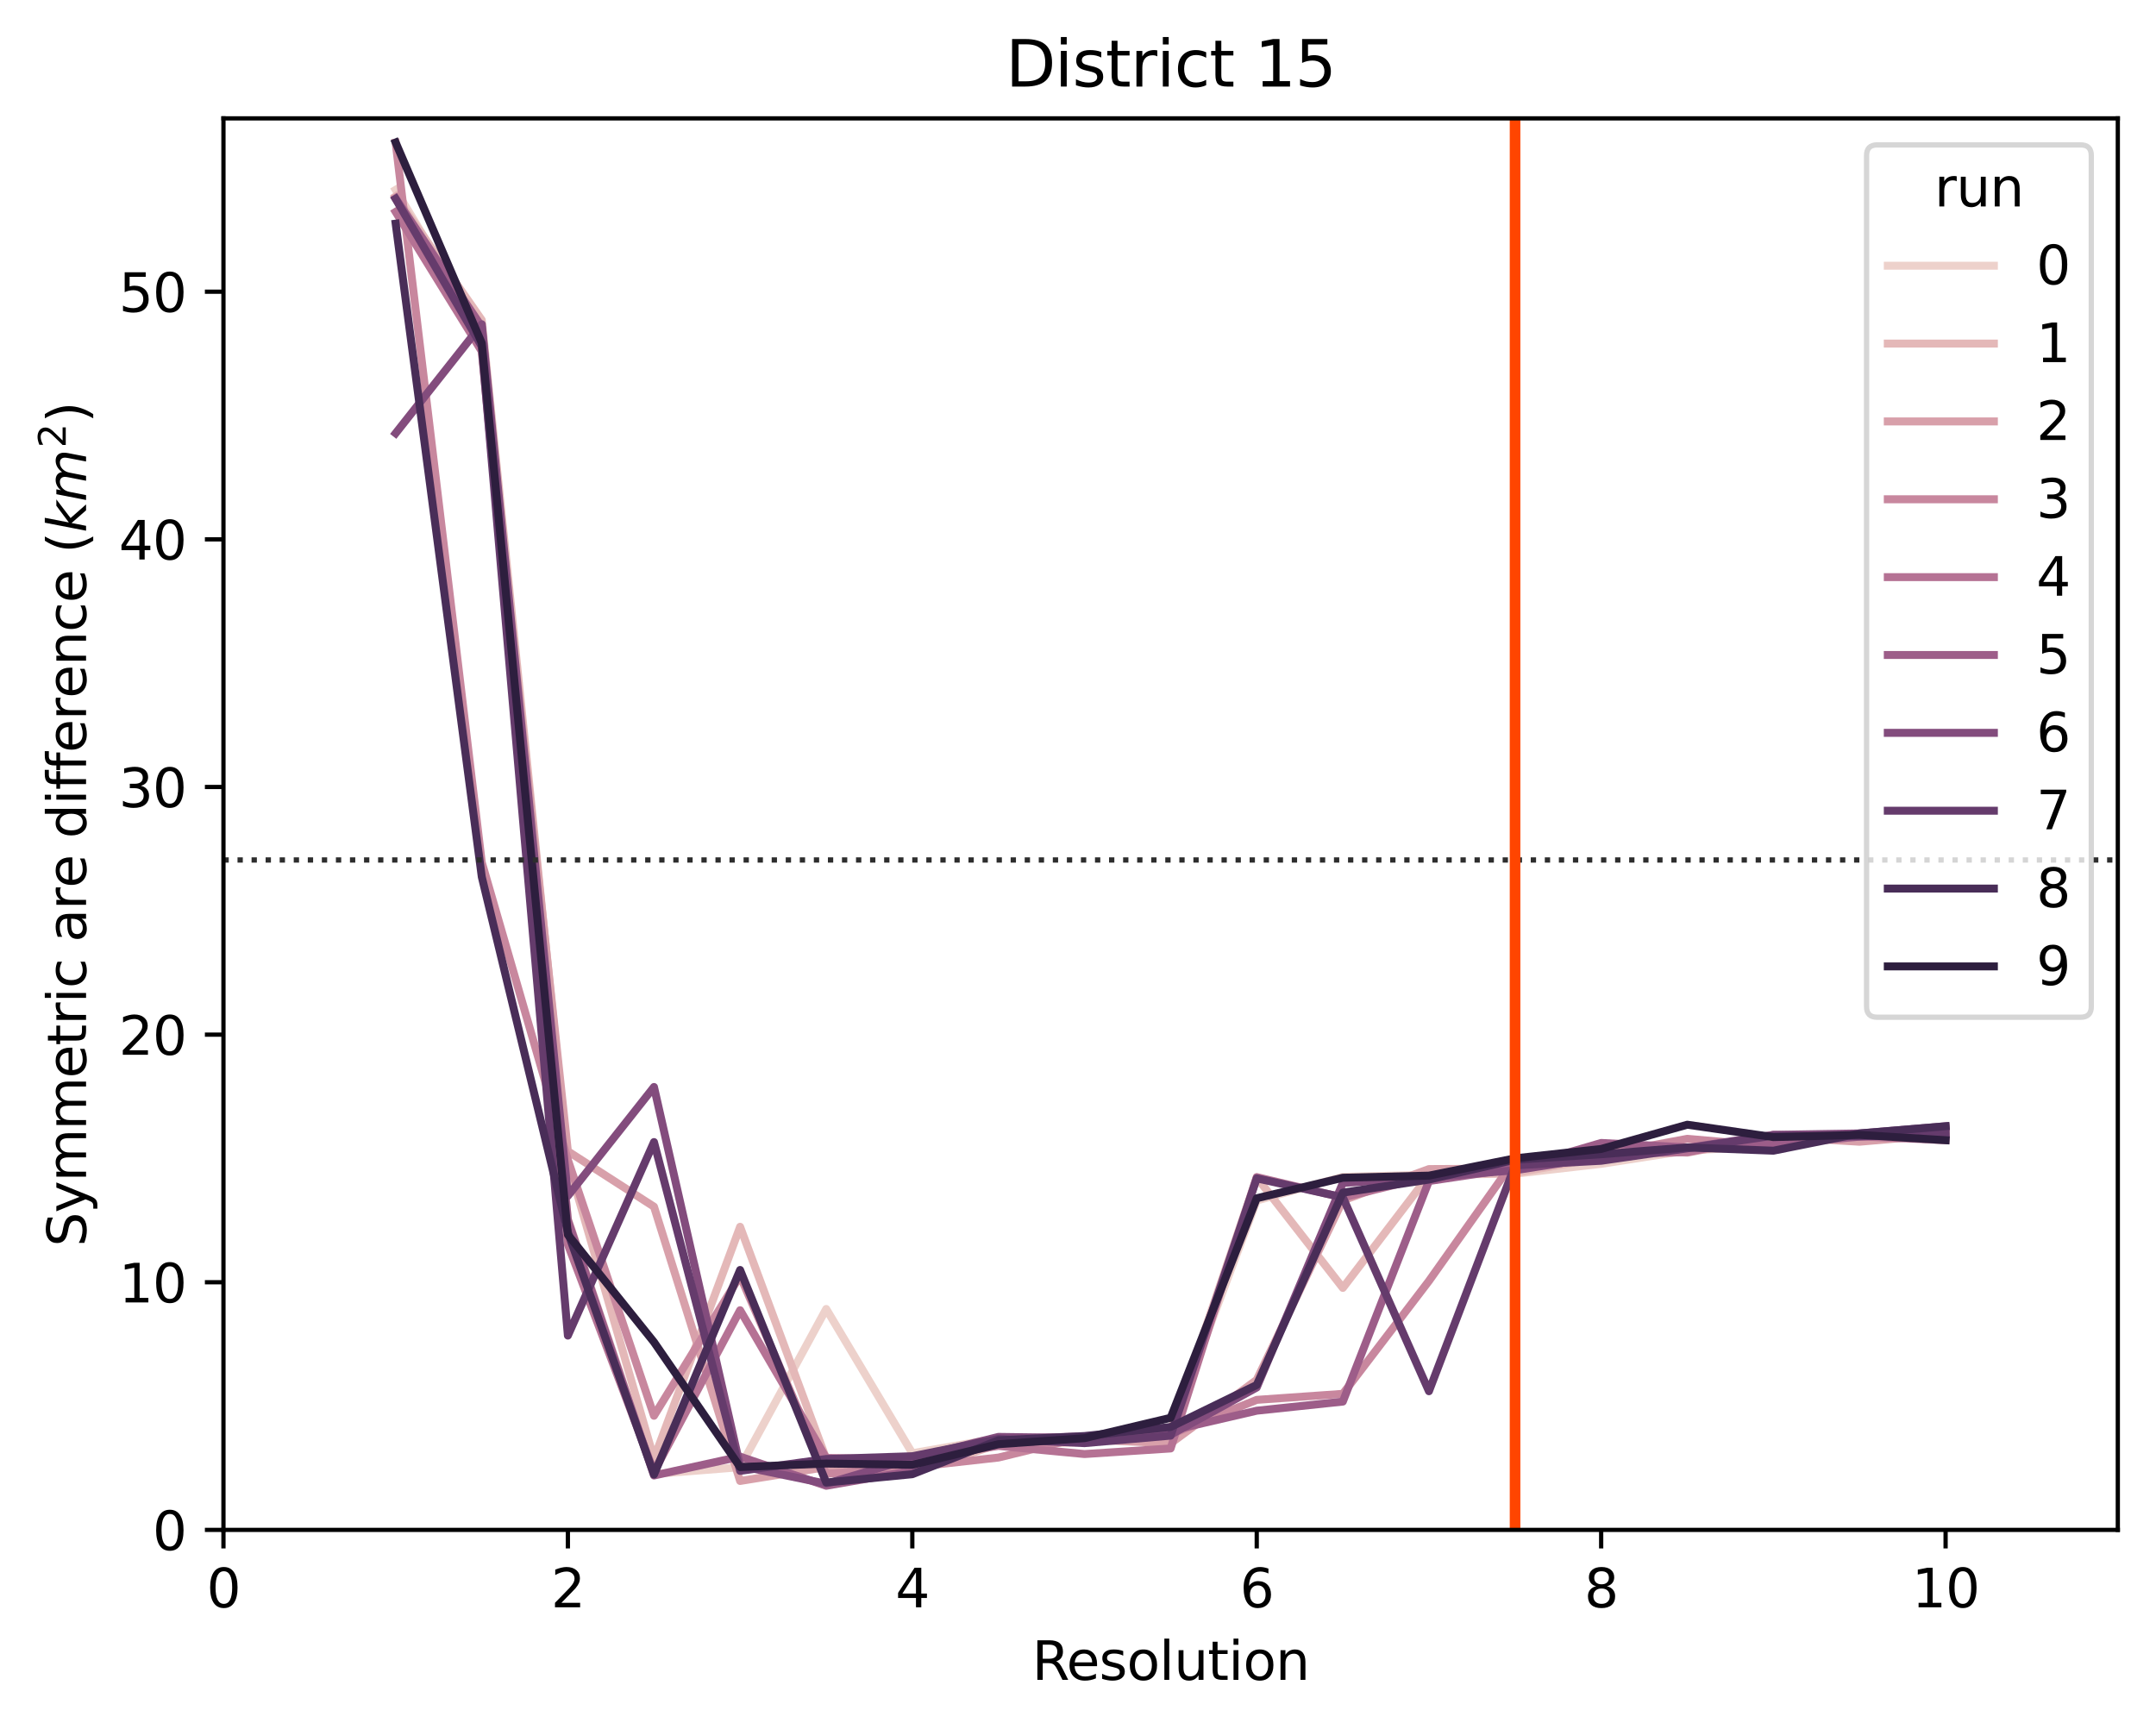 <?xml version="1.0" encoding="utf-8" standalone="no"?>
<!DOCTYPE svg PUBLIC "-//W3C//DTD SVG 1.1//EN"
  "http://www.w3.org/Graphics/SVG/1.1/DTD/svg11.dtd">
<svg xmlns:xlink="http://www.w3.org/1999/xlink" width="406.445pt" height="325.986pt" viewBox="0 0 406.445 325.986" xmlns="http://www.w3.org/2000/svg" version="1.1">
 <defs>
  <style type="text/css">*{stroke-linejoin: round; stroke-linecap: butt}</style>
 </defs>
 <g id="figure_1">
  <g id="patch_1">
   <path d="M -0 325.986 
L 406.445 325.986 
L 406.445 0 
L -0 0 
z
" style="fill: #ffffff"/>
  </g>
  <g id="axes_1">
   <g id="patch_2">
    <path d="M 42.125 288.43 
L 399.245 288.43 
L 399.245 22.318 
L 42.125 22.318 
z
" style="fill: #ffffff"/>
   </g>
   <g id="PolyCollection_1"/>
   <g id="PolyCollection_2"/>
   <g id="PolyCollection_3"/>
   <g id="PolyCollection_4"/>
   <g id="PolyCollection_5"/>
   <g id="PolyCollection_6"/>
   <g id="PolyCollection_7"/>
   <g id="PolyCollection_8"/>
   <g id="PolyCollection_9"/>
   <g id="PolyCollection_10"/>
   <g id="matplotlib.axis_1">
    <g id="xtick_1">
     <g id="line2d_1">
      <defs>
       <path id="m294411d597" d="M 0 0 
L 0 3.5 
" style="stroke: #000000; stroke-width: 0.8"/>
      </defs>
      <g>
       <use xlink:href="#m294411d597" x="42.125" y="288.43" style="stroke: #000000; stroke-width: 0.8"/>
      </g>
     </g>
     <g id="text_1">
      <!-- 0 -->
      <g transform="translate(38.944 303.029) scale(0.1 -0.1)">
       <defs>
        <path id="DejaVuSans-30" d="M 2034 4250 
Q 1547 4250 1301 3770 
Q 1056 3291 1056 2328 
Q 1056 1369 1301 889 
Q 1547 409 2034 409 
Q 2525 409 2770 889 
Q 3016 1369 3016 2328 
Q 3016 3291 2770 3770 
Q 2525 4250 2034 4250 
z
M 2034 4750 
Q 2819 4750 3233 4129 
Q 3647 3509 3647 2328 
Q 3647 1150 3233 529 
Q 2819 -91 2034 -91 
Q 1250 -91 836 529 
Q 422 1150 422 2328 
Q 422 3509 836 4129 
Q 1250 4750 2034 4750 
z
" transform="scale(0.016)"/>
       </defs>
       <use xlink:href="#DejaVuSans-30"/>
      </g>
     </g>
    </g>
    <g id="xtick_2">
     <g id="line2d_2">
      <g>
       <use xlink:href="#m294411d597" x="107.056" y="288.43" style="stroke: #000000; stroke-width: 0.8"/>
      </g>
     </g>
     <g id="text_2">
      <!-- 2 -->
      <g transform="translate(103.875 303.029) scale(0.1 -0.1)">
       <defs>
        <path id="DejaVuSans-32" d="M 1228 531 
L 3431 531 
L 3431 0 
L 469 0 
L 469 531 
Q 828 903 1448 1529 
Q 2069 2156 2228 2338 
Q 2531 2678 2651 2914 
Q 2772 3150 2772 3378 
Q 2772 3750 2511 3984 
Q 2250 4219 1831 4219 
Q 1534 4219 1204 4116 
Q 875 4013 500 3803 
L 500 4441 
Q 881 4594 1212 4672 
Q 1544 4750 1819 4750 
Q 2544 4750 2975 4387 
Q 3406 4025 3406 3419 
Q 3406 3131 3298 2873 
Q 3191 2616 2906 2266 
Q 2828 2175 2409 1742 
Q 1991 1309 1228 531 
z
" transform="scale(0.016)"/>
       </defs>
       <use xlink:href="#DejaVuSans-32"/>
      </g>
     </g>
    </g>
    <g id="xtick_3">
     <g id="line2d_3">
      <g>
       <use xlink:href="#m294411d597" x="171.987" y="288.43" style="stroke: #000000; stroke-width: 0.8"/>
      </g>
     </g>
     <g id="text_3">
      <!-- 4 -->
      <g transform="translate(168.806 303.029) scale(0.1 -0.1)">
       <defs>
        <path id="DejaVuSans-34" d="M 2419 4116 
L 825 1625 
L 2419 1625 
L 2419 4116 
z
M 2253 4666 
L 3047 4666 
L 3047 1625 
L 3713 1625 
L 3713 1100 
L 3047 1100 
L 3047 0 
L 2419 0 
L 2419 1100 
L 313 1100 
L 313 1709 
L 2253 4666 
z
" transform="scale(0.016)"/>
       </defs>
       <use xlink:href="#DejaVuSans-34"/>
      </g>
     </g>
    </g>
    <g id="xtick_4">
     <g id="line2d_4">
      <g>
       <use xlink:href="#m294411d597" x="236.918" y="288.43" style="stroke: #000000; stroke-width: 0.8"/>
      </g>
     </g>
     <g id="text_4">
      <!-- 6 -->
      <g transform="translate(233.736 303.029) scale(0.1 -0.1)">
       <defs>
        <path id="DejaVuSans-36" d="M 2113 2584 
Q 1688 2584 1439 2293 
Q 1191 2003 1191 1497 
Q 1191 994 1439 701 
Q 1688 409 2113 409 
Q 2538 409 2786 701 
Q 3034 994 3034 1497 
Q 3034 2003 2786 2293 
Q 2538 2584 2113 2584 
z
M 3366 4563 
L 3366 3988 
Q 3128 4100 2886 4159 
Q 2644 4219 2406 4219 
Q 1781 4219 1451 3797 
Q 1122 3375 1075 2522 
Q 1259 2794 1537 2939 
Q 1816 3084 2150 3084 
Q 2853 3084 3261 2657 
Q 3669 2231 3669 1497 
Q 3669 778 3244 343 
Q 2819 -91 2113 -91 
Q 1303 -91 875 529 
Q 447 1150 447 2328 
Q 447 3434 972 4092 
Q 1497 4750 2381 4750 
Q 2619 4750 2861 4703 
Q 3103 4656 3366 4563 
z
" transform="scale(0.016)"/>
       </defs>
       <use xlink:href="#DejaVuSans-36"/>
      </g>
     </g>
    </g>
    <g id="xtick_5">
     <g id="line2d_5">
      <g>
       <use xlink:href="#m294411d597" x="301.849" y="288.43" style="stroke: #000000; stroke-width: 0.8"/>
      </g>
     </g>
     <g id="text_5">
      <!-- 8 -->
      <g transform="translate(298.667 303.029) scale(0.1 -0.1)">
       <defs>
        <path id="DejaVuSans-38" d="M 2034 2216 
Q 1584 2216 1326 1975 
Q 1069 1734 1069 1313 
Q 1069 891 1326 650 
Q 1584 409 2034 409 
Q 2484 409 2743 651 
Q 3003 894 3003 1313 
Q 3003 1734 2745 1975 
Q 2488 2216 2034 2216 
z
M 1403 2484 
Q 997 2584 770 2862 
Q 544 3141 544 3541 
Q 544 4100 942 4425 
Q 1341 4750 2034 4750 
Q 2731 4750 3128 4425 
Q 3525 4100 3525 3541 
Q 3525 3141 3298 2862 
Q 3072 2584 2669 2484 
Q 3125 2378 3379 2068 
Q 3634 1759 3634 1313 
Q 3634 634 3220 271 
Q 2806 -91 2034 -91 
Q 1263 -91 848 271 
Q 434 634 434 1313 
Q 434 1759 690 2068 
Q 947 2378 1403 2484 
z
M 1172 3481 
Q 1172 3119 1398 2916 
Q 1625 2713 2034 2713 
Q 2441 2713 2670 2916 
Q 2900 3119 2900 3481 
Q 2900 3844 2670 4047 
Q 2441 4250 2034 4250 
Q 1625 4250 1398 4047 
Q 1172 3844 1172 3481 
z
" transform="scale(0.016)"/>
       </defs>
       <use xlink:href="#DejaVuSans-38"/>
      </g>
     </g>
    </g>
    <g id="xtick_6">
     <g id="line2d_6">
      <g>
       <use xlink:href="#m294411d597" x="366.78" y="288.43" style="stroke: #000000; stroke-width: 0.8"/>
      </g>
     </g>
     <g id="text_6">
      <!-- 10 -->
      <g transform="translate(360.417 303.029) scale(0.1 -0.1)">
       <defs>
        <path id="DejaVuSans-31" d="M 794 531 
L 1825 531 
L 1825 4091 
L 703 3866 
L 703 4441 
L 1819 4666 
L 2450 4666 
L 2450 531 
L 3481 531 
L 3481 0 
L 794 0 
L 794 531 
z
" transform="scale(0.016)"/>
       </defs>
       <use xlink:href="#DejaVuSans-31"/>
       <use xlink:href="#DejaVuSans-30" x="63.623"/>
      </g>
     </g>
    </g>
    <g id="text_7">
     <!-- Resolution -->
     <g transform="translate(194.56 316.707) scale(0.1 -0.1)">
      <defs>
       <path id="DejaVuSans-52" d="M 2841 2188 
Q 3044 2119 3236 1894 
Q 3428 1669 3622 1275 
L 4263 0 
L 3584 0 
L 2988 1197 
Q 2756 1666 2539 1819 
Q 2322 1972 1947 1972 
L 1259 1972 
L 1259 0 
L 628 0 
L 628 4666 
L 2053 4666 
Q 2853 4666 3247 4331 
Q 3641 3997 3641 3322 
Q 3641 2881 3436 2590 
Q 3231 2300 2841 2188 
z
M 1259 4147 
L 1259 2491 
L 2053 2491 
Q 2509 2491 2742 2702 
Q 2975 2913 2975 3322 
Q 2975 3731 2742 3939 
Q 2509 4147 2053 4147 
L 1259 4147 
z
" transform="scale(0.016)"/>
       <path id="DejaVuSans-65" d="M 3597 1894 
L 3597 1613 
L 953 1613 
Q 991 1019 1311 708 
Q 1631 397 2203 397 
Q 2534 397 2845 478 
Q 3156 559 3463 722 
L 3463 178 
Q 3153 47 2828 -22 
Q 2503 -91 2169 -91 
Q 1331 -91 842 396 
Q 353 884 353 1716 
Q 353 2575 817 3079 
Q 1281 3584 2069 3584 
Q 2775 3584 3186 3129 
Q 3597 2675 3597 1894 
z
M 3022 2063 
Q 3016 2534 2758 2815 
Q 2500 3097 2075 3097 
Q 1594 3097 1305 2825 
Q 1016 2553 972 2059 
L 3022 2063 
z
" transform="scale(0.016)"/>
       <path id="DejaVuSans-73" d="M 2834 3397 
L 2834 2853 
Q 2591 2978 2328 3040 
Q 2066 3103 1784 3103 
Q 1356 3103 1142 2972 
Q 928 2841 928 2578 
Q 928 2378 1081 2264 
Q 1234 2150 1697 2047 
L 1894 2003 
Q 2506 1872 2764 1633 
Q 3022 1394 3022 966 
Q 3022 478 2636 193 
Q 2250 -91 1575 -91 
Q 1294 -91 989 -36 
Q 684 19 347 128 
L 347 722 
Q 666 556 975 473 
Q 1284 391 1588 391 
Q 1994 391 2212 530 
Q 2431 669 2431 922 
Q 2431 1156 2273 1281 
Q 2116 1406 1581 1522 
L 1381 1569 
Q 847 1681 609 1914 
Q 372 2147 372 2553 
Q 372 3047 722 3315 
Q 1072 3584 1716 3584 
Q 2034 3584 2315 3537 
Q 2597 3491 2834 3397 
z
" transform="scale(0.016)"/>
       <path id="DejaVuSans-6f" d="M 1959 3097 
Q 1497 3097 1228 2736 
Q 959 2375 959 1747 
Q 959 1119 1226 758 
Q 1494 397 1959 397 
Q 2419 397 2687 759 
Q 2956 1122 2956 1747 
Q 2956 2369 2687 2733 
Q 2419 3097 1959 3097 
z
M 1959 3584 
Q 2709 3584 3137 3096 
Q 3566 2609 3566 1747 
Q 3566 888 3137 398 
Q 2709 -91 1959 -91 
Q 1206 -91 779 398 
Q 353 888 353 1747 
Q 353 2609 779 3096 
Q 1206 3584 1959 3584 
z
" transform="scale(0.016)"/>
       <path id="DejaVuSans-6c" d="M 603 4863 
L 1178 4863 
L 1178 0 
L 603 0 
L 603 4863 
z
" transform="scale(0.016)"/>
       <path id="DejaVuSans-75" d="M 544 1381 
L 544 3500 
L 1119 3500 
L 1119 1403 
Q 1119 906 1312 657 
Q 1506 409 1894 409 
Q 2359 409 2629 706 
Q 2900 1003 2900 1516 
L 2900 3500 
L 3475 3500 
L 3475 0 
L 2900 0 
L 2900 538 
Q 2691 219 2414 64 
Q 2138 -91 1772 -91 
Q 1169 -91 856 284 
Q 544 659 544 1381 
z
M 1991 3584 
L 1991 3584 
z
" transform="scale(0.016)"/>
       <path id="DejaVuSans-74" d="M 1172 4494 
L 1172 3500 
L 2356 3500 
L 2356 3053 
L 1172 3053 
L 1172 1153 
Q 1172 725 1289 603 
Q 1406 481 1766 481 
L 2356 481 
L 2356 0 
L 1766 0 
Q 1100 0 847 248 
Q 594 497 594 1153 
L 594 3053 
L 172 3053 
L 172 3500 
L 594 3500 
L 594 4494 
L 1172 4494 
z
" transform="scale(0.016)"/>
       <path id="DejaVuSans-69" d="M 603 3500 
L 1178 3500 
L 1178 0 
L 603 0 
L 603 3500 
z
M 603 4863 
L 1178 4863 
L 1178 4134 
L 603 4134 
L 603 4863 
z
" transform="scale(0.016)"/>
       <path id="DejaVuSans-6e" d="M 3513 2113 
L 3513 0 
L 2938 0 
L 2938 2094 
Q 2938 2591 2744 2837 
Q 2550 3084 2163 3084 
Q 1697 3084 1428 2787 
Q 1159 2491 1159 1978 
L 1159 0 
L 581 0 
L 581 3500 
L 1159 3500 
L 1159 2956 
Q 1366 3272 1645 3428 
Q 1925 3584 2291 3584 
Q 2894 3584 3203 3211 
Q 3513 2838 3513 2113 
z
" transform="scale(0.016)"/>
      </defs>
      <use xlink:href="#DejaVuSans-52"/>
      <use xlink:href="#DejaVuSans-65" x="64.982"/>
      <use xlink:href="#DejaVuSans-73" x="126.506"/>
      <use xlink:href="#DejaVuSans-6f" x="178.605"/>
      <use xlink:href="#DejaVuSans-6c" x="239.787"/>
      <use xlink:href="#DejaVuSans-75" x="267.57"/>
      <use xlink:href="#DejaVuSans-74" x="330.949"/>
      <use xlink:href="#DejaVuSans-69" x="370.158"/>
      <use xlink:href="#DejaVuSans-6f" x="397.941"/>
      <use xlink:href="#DejaVuSans-6e" x="459.123"/>
     </g>
    </g>
   </g>
   <g id="matplotlib.axis_2">
    <g id="ytick_1">
     <g id="line2d_7">
      <defs>
       <path id="m9f1eb65321" d="M 0 0 
L -3.5 0 
" style="stroke: #000000; stroke-width: 0.8"/>
      </defs>
      <g>
       <use xlink:href="#m9f1eb65321" x="42.125" y="288.43" style="stroke: #000000; stroke-width: 0.8"/>
      </g>
     </g>
     <g id="text_8">
      <!-- 0 -->
      <g transform="translate(28.762 292.229) scale(0.1 -0.1)">
       <use xlink:href="#DejaVuSans-30"/>
      </g>
     </g>
    </g>
    <g id="ytick_2">
     <g id="line2d_8">
      <g>
       <use xlink:href="#m9f1eb65321" x="42.125" y="241.744" style="stroke: #000000; stroke-width: 0.8"/>
      </g>
     </g>
     <g id="text_9">
      <!-- 10 -->
      <g transform="translate(22.4 245.543) scale(0.1 -0.1)">
       <use xlink:href="#DejaVuSans-31"/>
       <use xlink:href="#DejaVuSans-30" x="63.623"/>
      </g>
     </g>
    </g>
    <g id="ytick_3">
     <g id="line2d_9">
      <g>
       <use xlink:href="#m9f1eb65321" x="42.125" y="195.057" style="stroke: #000000; stroke-width: 0.8"/>
      </g>
     </g>
     <g id="text_10">
      <!-- 20 -->
      <g transform="translate(22.4 198.857) scale(0.1 -0.1)">
       <use xlink:href="#DejaVuSans-32"/>
       <use xlink:href="#DejaVuSans-30" x="63.623"/>
      </g>
     </g>
    </g>
    <g id="ytick_4">
     <g id="line2d_10">
      <g>
       <use xlink:href="#m9f1eb65321" x="42.125" y="148.371" style="stroke: #000000; stroke-width: 0.8"/>
      </g>
     </g>
     <g id="text_11">
      <!-- 30 -->
      <g transform="translate(22.4 152.17) scale(0.1 -0.1)">
       <defs>
        <path id="DejaVuSans-33" d="M 2597 2516 
Q 3050 2419 3304 2112 
Q 3559 1806 3559 1356 
Q 3559 666 3084 287 
Q 2609 -91 1734 -91 
Q 1441 -91 1130 -33 
Q 819 25 488 141 
L 488 750 
Q 750 597 1062 519 
Q 1375 441 1716 441 
Q 2309 441 2620 675 
Q 2931 909 2931 1356 
Q 2931 1769 2642 2001 
Q 2353 2234 1838 2234 
L 1294 2234 
L 1294 2753 
L 1863 2753 
Q 2328 2753 2575 2939 
Q 2822 3125 2822 3475 
Q 2822 3834 2567 4026 
Q 2313 4219 1838 4219 
Q 1578 4219 1281 4162 
Q 984 4106 628 3988 
L 628 4550 
Q 988 4650 1302 4700 
Q 1616 4750 1894 4750 
Q 2613 4750 3031 4423 
Q 3450 4097 3450 3541 
Q 3450 3153 3228 2886 
Q 3006 2619 2597 2516 
z
" transform="scale(0.016)"/>
       </defs>
       <use xlink:href="#DejaVuSans-33"/>
       <use xlink:href="#DejaVuSans-30" x="63.623"/>
      </g>
     </g>
    </g>
    <g id="ytick_5">
     <g id="line2d_11">
      <g>
       <use xlink:href="#m9f1eb65321" x="42.125" y="101.685" style="stroke: #000000; stroke-width: 0.8"/>
      </g>
     </g>
     <g id="text_12">
      <!-- 40 -->
      <g transform="translate(22.4 105.484) scale(0.1 -0.1)">
       <use xlink:href="#DejaVuSans-34"/>
       <use xlink:href="#DejaVuSans-30" x="63.623"/>
      </g>
     </g>
    </g>
    <g id="ytick_6">
     <g id="line2d_12">
      <g>
       <use xlink:href="#m9f1eb65321" x="42.125" y="54.999" style="stroke: #000000; stroke-width: 0.8"/>
      </g>
     </g>
     <g id="text_13">
      <!-- 50 -->
      <g transform="translate(22.4 58.798) scale(0.1 -0.1)">
       <defs>
        <path id="DejaVuSans-35" d="M 691 4666 
L 3169 4666 
L 3169 4134 
L 1269 4134 
L 1269 2991 
Q 1406 3038 1543 3061 
Q 1681 3084 1819 3084 
Q 2600 3084 3056 2656 
Q 3513 2228 3513 1497 
Q 3513 744 3044 326 
Q 2575 -91 1722 -91 
Q 1428 -91 1123 -41 
Q 819 9 494 109 
L 494 744 
Q 775 591 1075 516 
Q 1375 441 1709 441 
Q 2250 441 2565 725 
Q 2881 1009 2881 1497 
Q 2881 1984 2565 2268 
Q 2250 2553 1709 2553 
Q 1456 2553 1204 2497 
Q 953 2441 691 2322 
L 691 4666 
z
" transform="scale(0.016)"/>
       </defs>
       <use xlink:href="#DejaVuSans-35"/>
       <use xlink:href="#DejaVuSans-30" x="63.623"/>
      </g>
     </g>
    </g>
    <g id="text_14">
     <!-- Symmetric are difference ($km^2$) -->
     <g transform="translate(16.3 235.024) rotate(-90) scale(0.1 -0.1)">
      <defs>
       <path id="DejaVuSans-53" d="M 3425 4513 
L 3425 3897 
Q 3066 4069 2747 4153 
Q 2428 4238 2131 4238 
Q 1616 4238 1336 4038 
Q 1056 3838 1056 3469 
Q 1056 3159 1242 3001 
Q 1428 2844 1947 2747 
L 2328 2669 
Q 3034 2534 3370 2195 
Q 3706 1856 3706 1288 
Q 3706 609 3251 259 
Q 2797 -91 1919 -91 
Q 1588 -91 1214 -16 
Q 841 59 441 206 
L 441 856 
Q 825 641 1194 531 
Q 1563 422 1919 422 
Q 2459 422 2753 634 
Q 3047 847 3047 1241 
Q 3047 1584 2836 1778 
Q 2625 1972 2144 2069 
L 1759 2144 
Q 1053 2284 737 2584 
Q 422 2884 422 3419 
Q 422 4038 858 4394 
Q 1294 4750 2059 4750 
Q 2388 4750 2728 4690 
Q 3069 4631 3425 4513 
z
" transform="scale(0.016)"/>
       <path id="DejaVuSans-79" d="M 2059 -325 
Q 1816 -950 1584 -1140 
Q 1353 -1331 966 -1331 
L 506 -1331 
L 506 -850 
L 844 -850 
Q 1081 -850 1212 -737 
Q 1344 -625 1503 -206 
L 1606 56 
L 191 3500 
L 800 3500 
L 1894 763 
L 2988 3500 
L 3597 3500 
L 2059 -325 
z
" transform="scale(0.016)"/>
       <path id="DejaVuSans-6d" d="M 3328 2828 
Q 3544 3216 3844 3400 
Q 4144 3584 4550 3584 
Q 5097 3584 5394 3201 
Q 5691 2819 5691 2113 
L 5691 0 
L 5113 0 
L 5113 2094 
Q 5113 2597 4934 2840 
Q 4756 3084 4391 3084 
Q 3944 3084 3684 2787 
Q 3425 2491 3425 1978 
L 3425 0 
L 2847 0 
L 2847 2094 
Q 2847 2600 2669 2842 
Q 2491 3084 2119 3084 
Q 1678 3084 1418 2786 
Q 1159 2488 1159 1978 
L 1159 0 
L 581 0 
L 581 3500 
L 1159 3500 
L 1159 2956 
Q 1356 3278 1631 3431 
Q 1906 3584 2284 3584 
Q 2666 3584 2933 3390 
Q 3200 3197 3328 2828 
z
" transform="scale(0.016)"/>
       <path id="DejaVuSans-72" d="M 2631 2963 
Q 2534 3019 2420 3045 
Q 2306 3072 2169 3072 
Q 1681 3072 1420 2755 
Q 1159 2438 1159 1844 
L 1159 0 
L 581 0 
L 581 3500 
L 1159 3500 
L 1159 2956 
Q 1341 3275 1631 3429 
Q 1922 3584 2338 3584 
Q 2397 3584 2469 3576 
Q 2541 3569 2628 3553 
L 2631 2963 
z
" transform="scale(0.016)"/>
       <path id="DejaVuSans-63" d="M 3122 3366 
L 3122 2828 
Q 2878 2963 2633 3030 
Q 2388 3097 2138 3097 
Q 1578 3097 1268 2742 
Q 959 2388 959 1747 
Q 959 1106 1268 751 
Q 1578 397 2138 397 
Q 2388 397 2633 464 
Q 2878 531 3122 666 
L 3122 134 
Q 2881 22 2623 -34 
Q 2366 -91 2075 -91 
Q 1284 -91 818 406 
Q 353 903 353 1747 
Q 353 2603 823 3093 
Q 1294 3584 2113 3584 
Q 2378 3584 2631 3529 
Q 2884 3475 3122 3366 
z
" transform="scale(0.016)"/>
       <path id="DejaVuSans-20" transform="scale(0.016)"/>
       <path id="DejaVuSans-61" d="M 2194 1759 
Q 1497 1759 1228 1600 
Q 959 1441 959 1056 
Q 959 750 1161 570 
Q 1363 391 1709 391 
Q 2188 391 2477 730 
Q 2766 1069 2766 1631 
L 2766 1759 
L 2194 1759 
z
M 3341 1997 
L 3341 0 
L 2766 0 
L 2766 531 
Q 2569 213 2275 61 
Q 1981 -91 1556 -91 
Q 1019 -91 701 211 
Q 384 513 384 1019 
Q 384 1609 779 1909 
Q 1175 2209 1959 2209 
L 2766 2209 
L 2766 2266 
Q 2766 2663 2505 2880 
Q 2244 3097 1772 3097 
Q 1472 3097 1187 3025 
Q 903 2953 641 2809 
L 641 3341 
Q 956 3463 1253 3523 
Q 1550 3584 1831 3584 
Q 2591 3584 2966 3190 
Q 3341 2797 3341 1997 
z
" transform="scale(0.016)"/>
       <path id="DejaVuSans-64" d="M 2906 2969 
L 2906 4863 
L 3481 4863 
L 3481 0 
L 2906 0 
L 2906 525 
Q 2725 213 2448 61 
Q 2172 -91 1784 -91 
Q 1150 -91 751 415 
Q 353 922 353 1747 
Q 353 2572 751 3078 
Q 1150 3584 1784 3584 
Q 2172 3584 2448 3432 
Q 2725 3281 2906 2969 
z
M 947 1747 
Q 947 1113 1208 752 
Q 1469 391 1925 391 
Q 2381 391 2643 752 
Q 2906 1113 2906 1747 
Q 2906 2381 2643 2742 
Q 2381 3103 1925 3103 
Q 1469 3103 1208 2742 
Q 947 2381 947 1747 
z
" transform="scale(0.016)"/>
       <path id="DejaVuSans-66" d="M 2375 4863 
L 2375 4384 
L 1825 4384 
Q 1516 4384 1395 4259 
Q 1275 4134 1275 3809 
L 1275 3500 
L 2222 3500 
L 2222 3053 
L 1275 3053 
L 1275 0 
L 697 0 
L 697 3053 
L 147 3053 
L 147 3500 
L 697 3500 
L 697 3744 
Q 697 4328 969 4595 
Q 1241 4863 1831 4863 
L 2375 4863 
z
" transform="scale(0.016)"/>
       <path id="DejaVuSans-28" d="M 1984 4856 
Q 1566 4138 1362 3434 
Q 1159 2731 1159 2009 
Q 1159 1288 1364 580 
Q 1569 -128 1984 -844 
L 1484 -844 
Q 1016 -109 783 600 
Q 550 1309 550 2009 
Q 550 2706 781 3412 
Q 1013 4119 1484 4856 
L 1984 4856 
z
" transform="scale(0.016)"/>
       <path id="DejaVuSans-Oblique-6b" d="M 1172 4863 
L 1747 4863 
L 1197 2028 
L 3169 3500 
L 3916 3500 
L 1716 1825 
L 3322 0 
L 2625 0 
L 1131 1709 
L 800 0 
L 225 0 
L 1172 4863 
z
" transform="scale(0.016)"/>
       <path id="DejaVuSans-Oblique-6d" d="M 5747 2113 
L 5338 0 
L 4763 0 
L 5166 2094 
Q 5191 2228 5203 2325 
Q 5216 2422 5216 2491 
Q 5216 2772 5059 2928 
Q 4903 3084 4622 3084 
Q 4203 3084 3875 2770 
Q 3547 2456 3450 1953 
L 3066 0 
L 2491 0 
L 2900 2094 
Q 2925 2209 2937 2307 
Q 2950 2406 2950 2484 
Q 2950 2769 2794 2926 
Q 2638 3084 2363 3084 
Q 1938 3084 1609 2770 
Q 1281 2456 1184 1953 
L 800 0 
L 225 0 
L 909 3500 
L 1484 3500 
L 1375 2956 
Q 1609 3263 1923 3423 
Q 2238 3584 2597 3584 
Q 2978 3584 3223 3384 
Q 3469 3184 3519 2828 
Q 3781 3197 4126 3390 
Q 4472 3584 4856 3584 
Q 5306 3584 5551 3325 
Q 5797 3066 5797 2591 
Q 5797 2488 5784 2364 
Q 5772 2241 5747 2113 
z
" transform="scale(0.016)"/>
       <path id="DejaVuSans-29" d="M 513 4856 
L 1013 4856 
Q 1481 4119 1714 3412 
Q 1947 2706 1947 2009 
Q 1947 1309 1714 600 
Q 1481 -109 1013 -844 
L 513 -844 
Q 928 -128 1133 580 
Q 1338 1288 1338 2009 
Q 1338 2731 1133 3434 
Q 928 4138 513 4856 
z
" transform="scale(0.016)"/>
      </defs>
      <use xlink:href="#DejaVuSans-53" transform="translate(0 0.766)"/>
      <use xlink:href="#DejaVuSans-79" transform="translate(63.477 0.766)"/>
      <use xlink:href="#DejaVuSans-6d" transform="translate(122.656 0.766)"/>
      <use xlink:href="#DejaVuSans-6d" transform="translate(220.068 0.766)"/>
      <use xlink:href="#DejaVuSans-65" transform="translate(317.48 0.766)"/>
      <use xlink:href="#DejaVuSans-74" transform="translate(379.004 0.766)"/>
      <use xlink:href="#DejaVuSans-72" transform="translate(418.213 0.766)"/>
      <use xlink:href="#DejaVuSans-69" transform="translate(459.326 0.766)"/>
      <use xlink:href="#DejaVuSans-63" transform="translate(487.109 0.766)"/>
      <use xlink:href="#DejaVuSans-20" transform="translate(542.09 0.766)"/>
      <use xlink:href="#DejaVuSans-61" transform="translate(573.877 0.766)"/>
      <use xlink:href="#DejaVuSans-72" transform="translate(635.156 0.766)"/>
      <use xlink:href="#DejaVuSans-65" transform="translate(676.27 0.766)"/>
      <use xlink:href="#DejaVuSans-20" transform="translate(737.793 0.766)"/>
      <use xlink:href="#DejaVuSans-64" transform="translate(769.58 0.766)"/>
      <use xlink:href="#DejaVuSans-69" transform="translate(833.057 0.766)"/>
      <use xlink:href="#DejaVuSans-66" transform="translate(860.84 0.766)"/>
      <use xlink:href="#DejaVuSans-66" transform="translate(896.045 0.766)"/>
      <use xlink:href="#DejaVuSans-65" transform="translate(931.25 0.766)"/>
      <use xlink:href="#DejaVuSans-72" transform="translate(992.773 0.766)"/>
      <use xlink:href="#DejaVuSans-65" transform="translate(1033.887 0.766)"/>
      <use xlink:href="#DejaVuSans-6e" transform="translate(1095.41 0.766)"/>
      <use xlink:href="#DejaVuSans-63" transform="translate(1158.789 0.766)"/>
      <use xlink:href="#DejaVuSans-65" transform="translate(1213.77 0.766)"/>
      <use xlink:href="#DejaVuSans-20" transform="translate(1275.293 0.766)"/>
      <use xlink:href="#DejaVuSans-28" transform="translate(1307.08 0.766)"/>
      <use xlink:href="#DejaVuSans-Oblique-6b" transform="translate(1346.094 0.766)"/>
      <use xlink:href="#DejaVuSans-Oblique-6d" transform="translate(1404.004 0.766)"/>
      <use xlink:href="#DejaVuSans-32" transform="translate(1506.066 39.047) scale(0.7)"/>
      <use xlink:href="#DejaVuSans-29" transform="translate(1553.336 0.766)"/>
     </g>
    </g>
   </g>
   <g id="line2d_13">
    <path d="M 74.59 35.789 
L 90.823 62.722 
L 107.056 229.758 
L 123.289 277.899 
L 139.521 276.614 
L 155.754 246.78 
L 171.987 273.977 
L 188.22 271.155 
L 204.452 271.952 
L 220.685 269.791 
L 236.918 226.329 
L 253.15 221.87 
L 269.383 221.468 
L 285.616 221.284 
L 301.849 219.421 
L 318.081 216.907 
L 334.314 216.043 
L 350.547 214.113 
L 366.78 213.955 
" clip-path="url(#pf3a6187fa8)" style="fill: none; stroke: #edd1cb; stroke-width: 1.5; stroke-linecap: square"/>
   </g>
   <g id="line2d_14">
    <path d="M 74.59 37.017 
L 90.823 60.339 
L 107.056 219.003 
L 123.289 275.028 
L 139.521 231.284 
L 155.754 275.008 
L 171.987 277.543 
L 188.22 272.279 
L 204.452 271.905 
L 220.685 269.764 
L 236.918 221.983 
L 253.15 242.812 
L 269.383 221.546 
L 285.616 221.147 
L 301.849 218.236 
L 318.081 216.323 
L 334.314 214.288 
L 350.547 213.976 
L 366.78 213.684 
" clip-path="url(#pf3a6187fa8)" style="fill: none; stroke: #e4b8b8; stroke-width: 1.5; stroke-linecap: square"/>
   </g>
   <g id="line2d_15">
    <path d="M 74.59 37.247 
L 90.823 66.01 
L 107.056 217.05 
L 123.289 227.498 
L 139.521 279.206 
L 155.754 276.592 
L 171.987 275.998 
L 188.22 271.25 
L 204.452 271.372 
L 220.685 272.116 
L 236.918 260.139 
L 253.15 226.312 
L 269.383 220.403 
L 285.616 220.321 
L 301.849 216.494 
L 318.081 217.309 
L 334.314 214.261 
L 350.547 215.254 
L 366.78 213.833 
" clip-path="url(#pf3a6187fa8)" style="fill: none; stroke: #d8a0aa; stroke-width: 1.5; stroke-linecap: square"/>
   </g>
   <g id="line2d_16">
    <path d="M 74.59 26.901 
L 90.823 162.57 
L 107.056 218.678 
L 123.289 266.915 
L 139.521 240.528 
L 155.754 277.857 
L 171.987 276.607 
L 188.22 274.794 
L 204.452 270.832 
L 220.685 270.432 
L 236.918 263.917 
L 253.15 262.779 
L 269.383 241.495 
L 285.616 218.579 
L 301.849 217.722 
L 318.081 214.7 
L 334.314 216.118 
L 350.547 213.833 
L 366.78 212.542 
" clip-path="url(#pf3a6187fa8)" style="fill: none; stroke: #c8879e; stroke-width: 1.5; stroke-linecap: square"/>
   </g>
   <g id="line2d_17">
    <path d="M 74.59 39.946 
L 90.823 66.239 
L 107.056 234.633 
L 123.289 277.474 
L 139.521 247.016 
L 155.754 274.865 
L 171.987 275.135 
L 188.22 272.596 
L 204.452 274.132 
L 220.685 273.081 
L 236.918 221.918 
L 253.15 225.78 
L 269.383 221.785 
L 285.616 219.049 
L 301.849 217.641 
L 318.081 217.21 
L 334.314 213.946 
L 350.547 214.245 
L 366.78 214.962 
" clip-path="url(#pf3a6187fa8)" style="fill: none; stroke: #b57294; stroke-width: 1.5; stroke-linecap: square"/>
   </g>
   <g id="line2d_18">
    <path d="M 74.59 37.406 
L 90.823 61.618 
L 107.056 230.011 
L 123.289 278.175 
L 139.521 274.621 
L 155.754 280.112 
L 171.987 277.296 
L 188.22 271.29 
L 204.452 270.8 
L 220.685 269.718 
L 236.918 265.959 
L 253.15 264.243 
L 269.383 222.662 
L 285.616 220.246 
L 301.849 215.478 
L 318.081 216.332 
L 334.314 215.79 
L 350.547 214.288 
L 366.78 213.675 
" clip-path="url(#pf3a6187fa8)" style="fill: none; stroke: #9d5d89; stroke-width: 1.5; stroke-linecap: square"/>
   </g>
   <g id="line2d_19">
    <path d="M 74.59 81.68 
L 90.823 61.131 
L 107.056 225.465 
L 123.289 204.929 
L 139.521 276.379 
L 155.754 279.735 
L 171.987 274.922 
L 188.22 270.899 
L 204.452 271.114 
L 220.685 270.49 
L 236.918 261.581 
L 253.15 223.027 
L 269.383 221.956 
L 285.616 220.629 
L 301.849 218.098 
L 318.081 216.417 
L 334.314 213.955 
L 350.547 213.684 
L 366.78 212.334 
" clip-path="url(#pf3a6187fa8)" style="fill: none; stroke: #834c7d; stroke-width: 1.5; stroke-linecap: square"/>
   </g>
   <g id="line2d_20">
    <path d="M 74.59 37.499 
L 90.823 65.309 
L 107.056 251.798 
L 123.289 215.313 
L 139.521 277.305 
L 155.754 275.063 
L 171.987 274.541 
L 188.22 271.302 
L 204.452 272.076 
L 220.685 270.66 
L 236.918 222.152 
L 253.15 225.739 
L 269.383 262.289 
L 285.616 219.697 
L 301.849 218.839 
L 318.081 216.495 
L 334.314 214.113 
L 350.547 214.224 
L 366.78 213.753 
" clip-path="url(#pf3a6187fa8)" style="fill: none; stroke: #653b6c; stroke-width: 1.5; stroke-linecap: square"/>
   </g>
   <g id="line2d_21">
    <path d="M 74.59 42.165 
L 90.823 165.314 
L 107.056 232.327 
L 123.289 278.003 
L 139.521 239.428 
L 155.754 279.501 
L 171.987 277.935 
L 188.22 271.542 
L 204.452 270.736 
L 220.685 269.027 
L 236.918 261.107 
L 253.15 224.85 
L 269.383 222.383 
L 285.616 218.635 
L 301.849 217.615 
L 318.081 216.332 
L 334.314 216.94 
L 350.547 213.684 
L 366.78 212.33 
" clip-path="url(#pf3a6187fa8)" style="fill: none; stroke: #492d58; stroke-width: 1.5; stroke-linecap: square"/>
   </g>
   <g id="line2d_22">
    <path d="M 74.59 26.87 
L 90.823 64.688 
L 107.056 232.783 
L 123.289 253.028 
L 139.521 276.587 
L 155.754 275.921 
L 171.987 276.158 
L 188.22 272.275 
L 204.452 271.138 
L 220.685 267.301 
L 236.918 225.903 
L 253.15 222.041 
L 269.383 221.642 
L 285.616 218.378 
L 301.849 216.614 
L 318.081 212.041 
L 334.314 214.38 
L 350.547 213.955 
L 366.78 214.962 
" clip-path="url(#pf3a6187fa8)" style="fill: none; stroke: #2d1e3e; stroke-width: 1.5; stroke-linecap: square"/>
   </g>
   <g id="line2d_23"/>
   <g id="line2d_24"/>
   <g id="line2d_25"/>
   <g id="line2d_26"/>
   <g id="line2d_27"/>
   <g id="line2d_28"/>
   <g id="line2d_29"/>
   <g id="line2d_30"/>
   <g id="line2d_31"/>
   <g id="line2d_32"/>
   <g id="line2d_33">
    <path d="M 42.125 162.134 
L 399.245 162.134 
" clip-path="url(#pf3a6187fa8)" style="fill: none; stroke-dasharray: 1,1.65; stroke-dashoffset: 0; stroke: #2d2d2d"/>
   </g>
   <g id="line2d_34">
    <path d="M 285.616 288.43 
L 285.616 22.318 
" clip-path="url(#pf3a6187fa8)" style="fill: none; stroke: #ff4500; stroke-width: 2; stroke-linecap: square"/>
   </g>
   <g id="patch_3">
    <path d="M 42.125 288.43 
L 42.125 22.318 
" style="fill: none; stroke: #000000; stroke-width: 0.8; stroke-linejoin: miter; stroke-linecap: square"/>
   </g>
   <g id="patch_4">
    <path d="M 399.245 288.43 
L 399.245 22.318 
" style="fill: none; stroke: #000000; stroke-width: 0.8; stroke-linejoin: miter; stroke-linecap: square"/>
   </g>
   <g id="patch_5">
    <path d="M 42.125 288.43 
L 399.245 288.43 
" style="fill: none; stroke: #000000; stroke-width: 0.8; stroke-linejoin: miter; stroke-linecap: square"/>
   </g>
   <g id="patch_6">
    <path d="M 42.125 22.318 
L 399.245 22.318 
" style="fill: none; stroke: #000000; stroke-width: 0.8; stroke-linejoin: miter; stroke-linecap: square"/>
   </g>
   <g id="text_15">
    <!-- District 15 -->
    <g transform="translate(189.594 16.318) scale(0.12 -0.12)">
     <defs>
      <path id="DejaVuSans-44" d="M 1259 4147 
L 1259 519 
L 2022 519 
Q 2988 519 3436 956 
Q 3884 1394 3884 2338 
Q 3884 3275 3436 3711 
Q 2988 4147 2022 4147 
L 1259 4147 
z
M 628 4666 
L 1925 4666 
Q 3281 4666 3915 4102 
Q 4550 3538 4550 2338 
Q 4550 1131 3912 565 
Q 3275 0 1925 0 
L 628 0 
L 628 4666 
z
" transform="scale(0.016)"/>
     </defs>
     <use xlink:href="#DejaVuSans-44"/>
     <use xlink:href="#DejaVuSans-69" x="77.002"/>
     <use xlink:href="#DejaVuSans-73" x="104.785"/>
     <use xlink:href="#DejaVuSans-74" x="156.885"/>
     <use xlink:href="#DejaVuSans-72" x="196.094"/>
     <use xlink:href="#DejaVuSans-69" x="237.207"/>
     <use xlink:href="#DejaVuSans-63" x="264.99"/>
     <use xlink:href="#DejaVuSans-74" x="319.971"/>
     <use xlink:href="#DejaVuSans-20" x="359.18"/>
     <use xlink:href="#DejaVuSans-31" x="390.967"/>
     <use xlink:href="#DejaVuSans-35" x="454.59"/>
    </g>
   </g>
   <g id="legend_1">
    <g id="patch_7">
     <path d="M 353.882 191.778 
L 392.245 191.778 
Q 394.245 191.778 394.245 189.778 
L 394.245 29.318 
Q 394.245 27.318 392.245 27.318 
L 353.882 27.318 
Q 351.882 27.318 351.882 29.318 
L 351.882 189.778 
Q 351.882 191.778 353.882 191.778 
z
" style="fill: #ffffff; opacity: 0.8; stroke: #cccccc; stroke-linejoin: miter"/>
    </g>
    <g id="text_16">
     <!-- run -->
     <g transform="translate(364.671 38.917) scale(0.1 -0.1)">
      <use xlink:href="#DejaVuSans-72"/>
      <use xlink:href="#DejaVuSans-75" x="41.113"/>
      <use xlink:href="#DejaVuSans-6e" x="104.492"/>
     </g>
    </g>
    <g id="line2d_35">
     <path d="M 355.882 50.095 
L 365.882 50.095 
L 375.882 50.095 
" style="fill: none; stroke: #edd1cb; stroke-width: 1.5; stroke-linecap: square"/>
    </g>
    <g id="text_17">
     <!-- 0 -->
     <g transform="translate(383.882 53.595) scale(0.1 -0.1)">
      <use xlink:href="#DejaVuSans-30"/>
     </g>
    </g>
    <g id="line2d_36">
     <path d="M 355.882 64.773 
L 365.882 64.773 
L 375.882 64.773 
" style="fill: none; stroke: #e4b8b8; stroke-width: 1.5; stroke-linecap: square"/>
    </g>
    <g id="text_18">
     <!-- 1 -->
     <g transform="translate(383.882 68.273) scale(0.1 -0.1)">
      <use xlink:href="#DejaVuSans-31"/>
     </g>
    </g>
    <g id="line2d_37">
     <path d="M 355.882 79.451 
L 365.882 79.451 
L 375.882 79.451 
" style="fill: none; stroke: #d8a0aa; stroke-width: 1.5; stroke-linecap: square"/>
    </g>
    <g id="text_19">
     <!-- 2 -->
     <g transform="translate(383.882 82.951) scale(0.1 -0.1)">
      <use xlink:href="#DejaVuSans-32"/>
     </g>
    </g>
    <g id="line2d_38">
     <path d="M 355.882 94.129 
L 365.882 94.129 
L 375.882 94.129 
" style="fill: none; stroke: #c8879e; stroke-width: 1.5; stroke-linecap: square"/>
    </g>
    <g id="text_20">
     <!-- 3 -->
     <g transform="translate(383.882 97.629) scale(0.1 -0.1)">
      <use xlink:href="#DejaVuSans-33"/>
     </g>
    </g>
    <g id="line2d_39">
     <path d="M 355.882 108.807 
L 365.882 108.807 
L 375.882 108.807 
" style="fill: none; stroke: #b57294; stroke-width: 1.5; stroke-linecap: square"/>
    </g>
    <g id="text_21">
     <!-- 4 -->
     <g transform="translate(383.882 112.307) scale(0.1 -0.1)">
      <use xlink:href="#DejaVuSans-34"/>
     </g>
    </g>
    <g id="line2d_40">
     <path d="M 355.882 123.485 
L 365.882 123.485 
L 375.882 123.485 
" style="fill: none; stroke: #9d5d89; stroke-width: 1.5; stroke-linecap: square"/>
    </g>
    <g id="text_22">
     <!-- 5 -->
     <g transform="translate(383.882 126.985) scale(0.1 -0.1)">
      <use xlink:href="#DejaVuSans-35"/>
     </g>
    </g>
    <g id="line2d_41">
     <path d="M 355.882 138.163 
L 365.882 138.163 
L 375.882 138.163 
" style="fill: none; stroke: #834c7d; stroke-width: 1.5; stroke-linecap: square"/>
    </g>
    <g id="text_23">
     <!-- 6 -->
     <g transform="translate(383.882 141.663) scale(0.1 -0.1)">
      <use xlink:href="#DejaVuSans-36"/>
     </g>
    </g>
    <g id="line2d_42">
     <path d="M 355.882 152.842 
L 365.882 152.842 
L 375.882 152.842 
" style="fill: none; stroke: #653b6c; stroke-width: 1.5; stroke-linecap: square"/>
    </g>
    <g id="text_24">
     <!-- 7 -->
     <g transform="translate(383.882 156.342) scale(0.1 -0.1)">
      <defs>
       <path id="DejaVuSans-37" d="M 525 4666 
L 3525 4666 
L 3525 4397 
L 1831 0 
L 1172 0 
L 2766 4134 
L 525 4134 
L 525 4666 
z
" transform="scale(0.016)"/>
      </defs>
      <use xlink:href="#DejaVuSans-37"/>
     </g>
    </g>
    <g id="line2d_43">
     <path d="M 355.882 167.52 
L 365.882 167.52 
L 375.882 167.52 
" style="fill: none; stroke: #492d58; stroke-width: 1.5; stroke-linecap: square"/>
    </g>
    <g id="text_25">
     <!-- 8 -->
     <g transform="translate(383.882 171.02) scale(0.1 -0.1)">
      <use xlink:href="#DejaVuSans-38"/>
     </g>
    </g>
    <g id="line2d_44">
     <path d="M 355.882 182.198 
L 365.882 182.198 
L 375.882 182.198 
" style="fill: none; stroke: #2d1e3e; stroke-width: 1.5; stroke-linecap: square"/>
    </g>
    <g id="text_26">
     <!-- 9 -->
     <g transform="translate(383.882 185.698) scale(0.1 -0.1)">
      <defs>
       <path id="DejaVuSans-39" d="M 703 97 
L 703 672 
Q 941 559 1184 500 
Q 1428 441 1663 441 
Q 2288 441 2617 861 
Q 2947 1281 2994 2138 
Q 2813 1869 2534 1725 
Q 2256 1581 1919 1581 
Q 1219 1581 811 2004 
Q 403 2428 403 3163 
Q 403 3881 828 4315 
Q 1253 4750 1959 4750 
Q 2769 4750 3195 4129 
Q 3622 3509 3622 2328 
Q 3622 1225 3098 567 
Q 2575 -91 1691 -91 
Q 1453 -91 1209 -44 
Q 966 3 703 97 
z
M 1959 2075 
Q 2384 2075 2632 2365 
Q 2881 2656 2881 3163 
Q 2881 3666 2632 3958 
Q 2384 4250 1959 4250 
Q 1534 4250 1286 3958 
Q 1038 3666 1038 3163 
Q 1038 2656 1286 2365 
Q 1534 2075 1959 2075 
z
" transform="scale(0.016)"/>
      </defs>
      <use xlink:href="#DejaVuSans-39"/>
     </g>
    </g>
   </g>
  </g>
 </g>
 <defs>
  <clipPath id="pf3a6187fa8">
   <rect x="42.125" y="22.318" width="357.12" height="266.112"/>
  </clipPath>
 </defs>
</svg>
